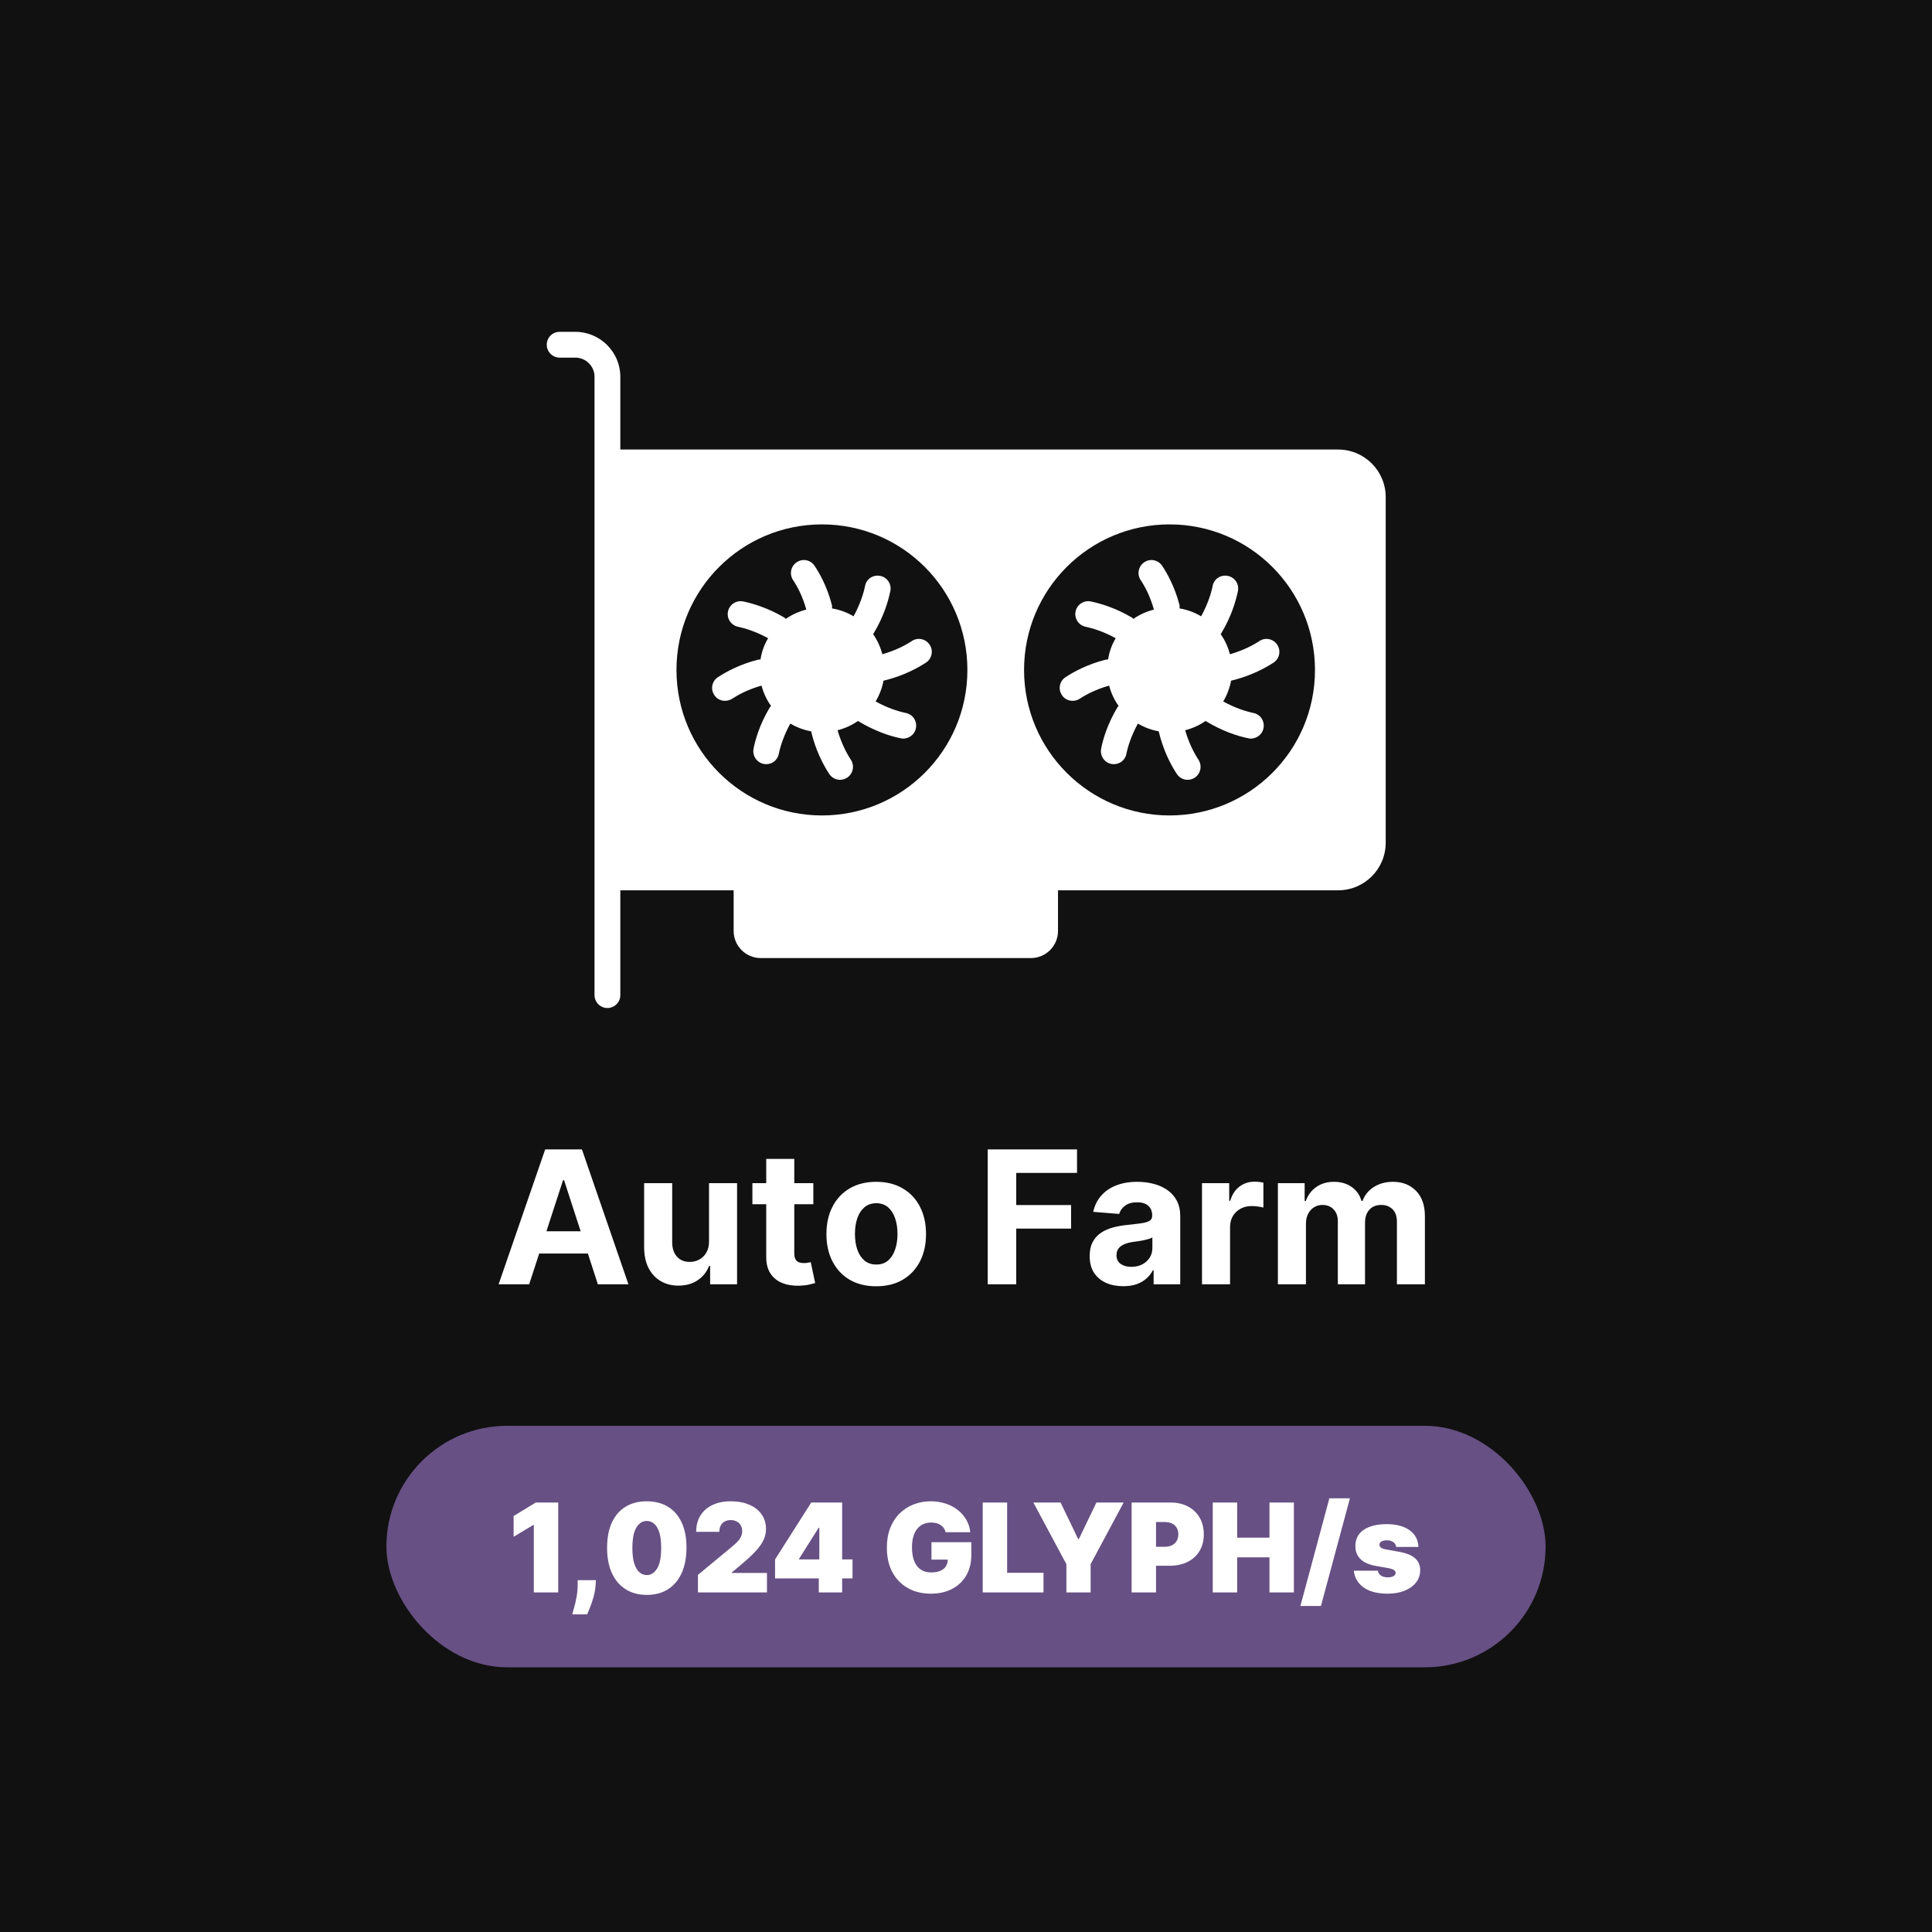 <svg width="4000" height="4000" viewBox="0 0 4000 4000" fill="none" xmlns="http://www.w3.org/2000/svg">
<rect width="4000" height="4000" fill="#111111"/>
<path d="M1095.6 2659H1032.32L1128.73 2379.73H1204.82L1301.1 2659H1237.82L1167.87 2443.55H1165.69L1095.6 2659ZM1091.64 2549.23H1241.1V2595.32H1091.64V2549.23ZM1467.94 2569.82V2449.55H1526.03V2659H1470.26V2620.95H1468.07C1463.35 2633.23 1455.48 2643.09 1444.48 2650.55C1433.57 2658 1420.26 2661.73 1404.53 2661.73C1390.53 2661.73 1378.21 2658.55 1367.57 2652.18C1356.94 2645.82 1348.62 2636.77 1342.62 2625.05C1336.71 2613.32 1333.71 2599.27 1333.62 2582.91V2449.55H1391.71V2572.55C1391.8 2584.91 1395.12 2594.68 1401.66 2601.86C1408.21 2609.05 1416.98 2612.64 1427.98 2612.64C1434.98 2612.64 1441.53 2611.05 1447.62 2607.86C1453.71 2604.59 1458.62 2599.77 1462.35 2593.41C1466.16 2587.05 1468.03 2579.18 1467.94 2569.82ZM1683.9 2449.55V2493.18H1557.77V2449.55H1683.9ZM1586.4 2399.36H1644.49V2594.64C1644.49 2600 1645.31 2604.18 1646.95 2607.18C1648.59 2610.09 1650.86 2612.14 1653.77 2613.32C1656.77 2614.5 1660.22 2615.09 1664.13 2615.09C1666.86 2615.09 1669.59 2614.86 1672.31 2614.41C1675.04 2613.86 1677.13 2613.45 1678.59 2613.18L1687.72 2656.41C1684.81 2657.32 1680.72 2658.36 1675.45 2659.55C1670.18 2660.82 1663.77 2661.59 1656.22 2661.86C1642.22 2662.41 1629.95 2660.55 1619.4 2656.27C1608.95 2652 1600.81 2645.36 1594.99 2636.36C1589.18 2627.36 1586.31 2616 1586.4 2602.27V2399.36ZM1814.13 2663.09C1792.95 2663.09 1774.63 2658.59 1759.18 2649.59C1743.81 2640.5 1731.95 2627.86 1723.59 2611.68C1715.22 2595.41 1711.04 2576.55 1711.04 2555.09C1711.04 2533.45 1715.22 2514.55 1723.59 2498.36C1731.95 2482.09 1743.81 2469.45 1759.18 2460.45C1774.63 2451.36 1792.95 2446.82 1814.13 2446.82C1835.31 2446.82 1853.59 2451.36 1868.95 2460.45C1884.4 2469.45 1896.31 2482.09 1904.68 2498.36C1913.04 2514.55 1917.22 2533.45 1917.22 2555.09C1917.22 2576.55 1913.04 2595.41 1904.68 2611.68C1896.31 2627.86 1884.4 2640.5 1868.95 2649.59C1853.59 2658.59 1835.31 2663.09 1814.13 2663.09ZM1814.4 2618.09C1824.04 2618.09 1832.09 2615.36 1838.54 2609.91C1844.99 2604.36 1849.86 2596.82 1853.13 2587.27C1856.49 2577.73 1858.18 2566.86 1858.18 2554.68C1858.18 2542.5 1856.49 2531.64 1853.13 2522.09C1849.86 2512.55 1844.99 2505 1838.54 2499.45C1832.09 2493.91 1824.04 2491.14 1814.4 2491.14C1804.68 2491.14 1796.49 2493.91 1789.86 2499.45C1783.31 2505 1778.36 2512.55 1774.99 2522.09C1771.72 2531.64 1770.09 2542.5 1770.09 2554.68C1770.09 2566.86 1771.72 2577.73 1774.99 2587.27C1778.36 2596.82 1783.31 2604.36 1789.86 2609.91C1796.49 2615.36 1804.68 2618.09 1814.4 2618.09ZM2044.96 2659V2379.73H2229.87V2428.41H2104.01V2494.95H2217.6V2543.64H2104.01V2659H2044.96ZM2325.6 2662.95C2312.23 2662.95 2300.32 2660.64 2289.87 2656C2279.41 2651.27 2271.14 2644.32 2265.05 2635.14C2259.05 2625.86 2256.05 2614.32 2256.05 2600.5C2256.05 2588.86 2258.19 2579.09 2262.46 2571.18C2266.73 2563.27 2272.55 2556.91 2279.91 2552.09C2287.28 2547.27 2295.64 2543.64 2305.01 2541.18C2314.46 2538.73 2324.37 2537 2334.73 2536C2346.91 2534.73 2356.73 2533.55 2364.19 2532.45C2371.64 2531.27 2377.05 2529.55 2380.41 2527.27C2383.78 2525 2385.46 2521.64 2385.46 2517.18V2516.36C2385.46 2507.73 2382.73 2501.05 2377.28 2496.32C2371.91 2491.59 2364.28 2489.23 2354.37 2489.23C2343.91 2489.23 2335.6 2491.55 2329.41 2496.18C2323.23 2500.73 2319.14 2506.45 2317.14 2513.36L2263.41 2509C2266.14 2496.27 2271.51 2485.27 2279.51 2476C2287.51 2466.64 2297.82 2459.45 2310.46 2454.45C2323.19 2449.36 2337.91 2446.82 2354.64 2446.82C2366.28 2446.82 2377.41 2448.18 2388.05 2450.91C2398.78 2453.64 2408.28 2457.86 2416.55 2463.59C2424.91 2469.32 2431.51 2476.68 2436.32 2485.68C2441.14 2494.59 2443.55 2505.27 2443.55 2517.73V2659H2388.46V2629.95H2386.82C2383.46 2636.5 2378.96 2642.27 2373.32 2647.27C2367.69 2652.18 2360.91 2656.05 2353.01 2658.86C2345.1 2661.59 2335.96 2662.95 2325.6 2662.95ZM2342.23 2622.86C2350.78 2622.86 2358.32 2621.18 2364.87 2617.82C2371.41 2614.36 2376.55 2609.73 2380.28 2603.91C2384.01 2598.09 2385.87 2591.5 2385.87 2584.14V2561.91C2384.05 2563.09 2381.55 2564.18 2378.37 2565.18C2375.28 2566.09 2371.78 2566.95 2367.87 2567.77C2363.96 2568.5 2360.05 2569.18 2356.14 2569.82C2352.23 2570.36 2348.69 2570.86 2345.51 2571.32C2338.69 2572.32 2332.73 2573.91 2327.64 2576.09C2322.55 2578.27 2318.6 2581.23 2315.78 2584.95C2312.96 2588.59 2311.55 2593.14 2311.55 2598.59C2311.55 2606.5 2314.41 2612.55 2320.14 2616.73C2325.96 2620.82 2333.32 2622.86 2342.23 2622.86ZM2488.62 2659V2449.55H2544.94V2486.09H2547.12C2550.94 2473.09 2557.35 2463.27 2566.35 2456.64C2575.35 2449.91 2585.71 2446.55 2597.44 2446.55C2600.35 2446.55 2603.48 2446.73 2606.85 2447.09C2610.21 2447.45 2613.16 2447.95 2615.71 2448.59V2500.14C2612.98 2499.32 2609.21 2498.59 2604.39 2497.95C2599.57 2497.32 2595.16 2497 2591.16 2497C2582.62 2497 2574.98 2498.86 2568.26 2502.59C2561.62 2506.23 2556.35 2511.32 2552.44 2517.86C2548.62 2524.41 2546.71 2531.95 2546.71 2540.5V2659H2488.62ZM2645.74 2659V2449.55H2701.11V2486.5H2703.56C2707.93 2474.23 2715.2 2464.55 2725.38 2457.45C2735.56 2450.36 2747.74 2446.82 2761.93 2446.82C2776.29 2446.82 2788.52 2450.41 2798.61 2457.59C2808.7 2464.68 2815.43 2474.32 2818.79 2486.5H2820.97C2825.24 2474.5 2832.97 2464.91 2844.15 2457.73C2855.43 2450.45 2868.74 2446.82 2884.11 2446.82C2903.65 2446.82 2919.52 2453.05 2931.7 2465.5C2943.97 2477.86 2950.11 2495.41 2950.11 2518.14V2659H2892.15V2529.59C2892.15 2517.95 2889.06 2509.23 2882.88 2503.41C2876.7 2497.59 2868.97 2494.68 2859.7 2494.68C2849.15 2494.68 2840.93 2498.05 2835.02 2504.77C2829.11 2511.41 2826.15 2520.18 2826.15 2531.09V2659H2769.84V2528.36C2769.84 2518.09 2766.88 2509.91 2760.97 2503.82C2755.15 2497.73 2747.47 2494.68 2737.93 2494.68C2731.47 2494.68 2725.65 2496.32 2720.47 2499.59C2715.38 2502.77 2711.34 2507.27 2708.34 2513.09C2705.34 2518.82 2703.84 2525.55 2703.84 2533.27V2659H2645.74Z" fill="white"/>
<rect x="800" y="2952" width="2400" height="500" rx="250" fill="#675084"/>
<path d="M1155.76 3110.82V3297H1105.22V3157.36H1104.12L1063.4 3181.73V3138.82L1109.22 3110.82H1155.76ZM1233.83 3271.55L1233.1 3281.73C1232.5 3290.45 1231.04 3298.82 1228.74 3306.82C1226.5 3314.82 1224.1 3321.91 1221.56 3328.09C1219.07 3334.27 1217.1 3339.06 1215.65 3342.45H1184.74C1185.71 3339.06 1187.07 3334.15 1188.83 3327.73C1190.65 3321.36 1192.28 3314.15 1193.74 3306.09C1195.25 3298.09 1196.01 3289.97 1196.01 3281.73V3271.55H1233.83ZM1339.08 3302.09C1322.17 3302.03 1307.56 3298.12 1295.26 3290.36C1282.96 3282.61 1273.47 3271.42 1266.81 3256.82C1260.14 3242.21 1256.84 3224.7 1256.9 3204.27C1256.96 3183.79 1260.29 3166.39 1266.9 3152.09C1273.56 3137.79 1283.02 3126.91 1295.26 3119.45C1307.56 3112 1322.17 3108.27 1339.08 3108.27C1355.99 3108.27 1370.59 3112.03 1382.9 3119.55C1395.2 3127 1404.69 3137.88 1411.35 3152.18C1418.02 3166.48 1421.32 3183.85 1421.26 3204.27C1421.26 3224.82 1417.93 3242.39 1411.26 3257C1404.59 3271.61 1395.11 3282.79 1382.81 3290.55C1370.56 3298.24 1355.99 3302.09 1339.08 3302.09ZM1339.08 3261C1347.81 3261 1354.96 3256.45 1360.53 3247.36C1366.17 3238.21 1368.96 3223.85 1368.9 3204.27C1368.9 3191.48 1367.63 3181.03 1365.08 3172.91C1362.53 3164.79 1359.02 3158.79 1354.53 3154.91C1350.05 3150.97 1344.9 3149 1339.08 3149C1330.35 3149 1323.23 3153.42 1317.72 3162.27C1312.2 3171.12 1309.38 3185.12 1309.26 3204.27C1309.2 3217.3 1310.44 3228.03 1312.99 3236.45C1315.53 3244.82 1319.05 3251 1323.53 3255C1328.08 3259 1333.26 3261 1339.08 3261ZM1444.99 3297V3260.64L1514.44 3203.18C1519.05 3199.36 1522.99 3195.79 1526.26 3192.45C1529.59 3189.06 1532.14 3185.58 1533.9 3182C1535.72 3178.42 1536.62 3174.45 1536.62 3170.09C1536.62 3165.3 1535.59 3161.21 1533.53 3157.82C1531.53 3154.42 1528.75 3151.82 1525.17 3150C1521.59 3148.12 1517.47 3147.18 1512.81 3147.18C1508.14 3147.18 1504.02 3148.12 1500.44 3150C1496.93 3151.88 1494.2 3154.64 1492.26 3158.27C1490.32 3161.91 1489.35 3166.33 1489.35 3171.55H1441.35C1441.35 3158.45 1444.29 3147.18 1450.17 3137.73C1456.05 3128.27 1464.35 3121 1475.08 3115.91C1485.81 3110.82 1498.38 3108.27 1512.81 3108.27C1527.72 3108.27 1540.63 3110.67 1551.53 3115.45C1562.5 3120.18 1570.96 3126.85 1576.9 3135.45C1582.9 3144.06 1585.9 3154.15 1585.9 3165.73C1585.9 3172.88 1584.41 3180 1581.44 3187.09C1578.47 3194.12 1573.14 3201.91 1565.44 3210.45C1557.75 3219 1546.81 3229.18 1532.62 3241L1515.17 3255.55V3256.64H1587.9V3297H1444.99ZM1604.67 3267.91V3228.64L1679.58 3110.82H1715.22V3163.18H1694.85L1654.49 3227.18V3228.64H1765.03V3267.91H1604.67ZM1695.22 3297V3255.91L1696.31 3238.82V3110.82H1743.58V3297H1695.22ZM1957.78 3172.27C1957 3169.06 1955.75 3166.24 1954.06 3163.82C1952.36 3161.33 1950.24 3159.24 1947.69 3157.55C1945.21 3155.79 1942.3 3154.48 1938.97 3153.64C1935.69 3152.73 1932.09 3152.27 1928.15 3152.27C1919.66 3152.27 1912.42 3154.3 1906.42 3158.36C1900.48 3162.42 1895.94 3168.27 1892.78 3175.91C1889.69 3183.55 1888.15 3192.76 1888.15 3203.55C1888.15 3214.45 1889.63 3223.79 1892.6 3231.55C1895.57 3239.3 1900 3245.24 1905.88 3249.36C1911.75 3253.48 1919.06 3255.55 1927.78 3255.55C1935.48 3255.55 1941.88 3254.42 1946.97 3252.18C1952.12 3249.94 1955.97 3246.76 1958.51 3242.64C1961.06 3238.52 1962.33 3233.67 1962.33 3228.09L1971.06 3229H1928.51V3193H2011.06V3218.82C2011.06 3235.79 2007.45 3250.3 2000.24 3262.36C1993.09 3274.36 1983.21 3283.58 1970.6 3290C1958.06 3296.36 1943.66 3299.55 1927.42 3299.55C1909.3 3299.55 1893.39 3295.7 1879.69 3288C1866 3280.3 1855.3 3269.33 1847.6 3255.09C1839.97 3240.85 1836.15 3223.91 1836.15 3204.27C1836.15 3188.88 1838.48 3175.24 1843.15 3163.36C1847.88 3151.48 1854.42 3141.45 1862.78 3133.27C1871.15 3125.03 1880.81 3118.82 1891.78 3114.64C1902.75 3110.39 1914.51 3108.27 1927.06 3108.27C1938.09 3108.27 1948.33 3109.85 1957.78 3113C1967.3 3116.09 1975.69 3120.52 1982.97 3126.27C1990.3 3131.97 1996.21 3138.73 2000.69 3146.55C2005.18 3154.36 2007.91 3162.94 2008.88 3172.27H1957.78ZM2034.62 3297V3110.82H2085.17V3256.27H2160.44V3297H2034.62ZM2139.49 3110.82H2195.85L2232.22 3186.45H2233.67L2270.03 3110.82H2326.4L2258.03 3238.45V3297H2207.85V3238.45L2139.49 3110.82ZM2342.88 3297V3110.82H2423.24C2437.06 3110.82 2449.15 3113.55 2459.51 3119C2469.88 3124.45 2477.94 3132.12 2483.69 3142C2489.45 3151.88 2492.33 3163.42 2492.33 3176.64C2492.33 3189.97 2489.36 3201.52 2483.42 3211.27C2477.54 3221.03 2469.27 3228.55 2458.6 3233.82C2448 3239.09 2435.6 3241.73 2421.42 3241.73H2373.42V3202.45H2411.24C2417.18 3202.45 2422.24 3201.42 2426.42 3199.36C2430.66 3197.24 2433.91 3194.24 2436.15 3190.36C2438.45 3186.48 2439.6 3181.91 2439.6 3176.64C2439.6 3171.3 2438.45 3166.76 2436.15 3163C2433.91 3159.18 2430.66 3156.27 2426.42 3154.27C2422.24 3152.21 2417.18 3151.18 2411.24 3151.18H2393.42V3297H2342.88ZM2510.88 3297V3110.82H2561.42V3183.55H2628.33V3110.82H2678.88V3297H2628.33V3224.27H2561.42V3297H2510.88ZM2794.88 3102.09L2734.88 3325H2692.33L2752.33 3102.09H2794.88ZM2936.74 3202.82H2890.56C2890.31 3199.97 2889.31 3197.52 2887.56 3195.45C2885.8 3193.39 2883.53 3191.82 2880.74 3190.73C2878.01 3189.58 2874.98 3189 2871.65 3189C2867.34 3189 2863.65 3189.79 2860.56 3191.36C2857.47 3192.94 2855.95 3195.18 2856.01 3198.09C2855.95 3200.15 2856.83 3202.06 2858.65 3203.82C2860.53 3205.58 2864.13 3206.94 2869.47 3207.91L2897.83 3213C2912.13 3215.61 2922.77 3220 2929.74 3226.18C2936.77 3232.3 2940.31 3240.52 2940.38 3250.82C2940.31 3260.76 2937.34 3269.39 2931.47 3276.73C2925.65 3284 2917.68 3289.64 2907.56 3293.64C2897.5 3297.58 2886.01 3299.55 2873.1 3299.55C2851.77 3299.55 2835.07 3295.18 2823.01 3286.45C2811.01 3277.73 2804.31 3266.21 2802.92 3251.91H2852.74C2853.41 3256.33 2855.59 3259.76 2859.28 3262.18C2863.04 3264.55 2867.77 3265.73 2873.47 3265.73C2878.07 3265.73 2881.86 3264.94 2884.83 3263.36C2887.86 3261.79 2889.41 3259.55 2889.47 3256.64C2889.41 3253.97 2888.07 3251.85 2885.47 3250.27C2882.92 3248.7 2878.92 3247.42 2873.47 3246.45L2848.74 3242.09C2834.5 3239.61 2823.83 3234.88 2816.74 3227.91C2809.65 3220.94 2806.13 3211.97 2806.19 3201C2806.13 3191.3 2808.68 3183.09 2813.83 3176.36C2819.04 3169.58 2826.47 3164.42 2836.1 3160.91C2845.8 3157.33 2857.28 3155.55 2870.56 3155.55C2890.74 3155.55 2906.65 3159.73 2918.28 3168.09C2929.98 3176.45 2936.13 3188.03 2936.74 3202.82Z" fill="white"/>
<path d="M1754.11 1610C1766.4 1601.72 1769.61 1585.15 1761.59 1572.86C1753.04 1560.03 1742.08 1539.19 1734.07 1511.93C1749.57 1507.92 1763.73 1501.51 1776.29 1492.69C1811.03 1513.8 1843.1 1524.22 1864.73 1528.5C1876.5 1531.7 1893.34 1523.69 1896.27 1507.65C1899.21 1493.22 1890.13 1479.06 1875.43 1476.12C1859.93 1472.91 1837.75 1465.97 1812.89 1452.34C1820.64 1439.24 1826.26 1424.81 1829.19 1409.31C1860.73 1401.83 1891.2 1388.74 1917.11 1371.9C1929.4 1363.88 1932.89 1347.32 1924.86 1335.02C1916.59 1322.46 1900.02 1318.99 1887.73 1327.27C1874.9 1335.83 1854.05 1346.78 1826.79 1354.53C1822.78 1339.3 1816.38 1325.14 1807.56 1312.84L1808.35 1312.04C1829.74 1276.77 1839.08 1244.43 1843.36 1223.59C1846.3 1209.16 1836.68 1195 1822.25 1192.33C1807.56 1189.39 1793.66 1198.74 1790.99 1213.17C1788.05 1228.13 1781.1 1250.58 1767.2 1275.97C1753.58 1267.95 1738.87 1262.34 1722.57 1259.67C1722.85 1256.99 1722.85 1254.05 1722.04 1251.38C1712.42 1215.04 1697.46 1187.78 1686.5 1171.48C1678.49 1159.19 1661.91 1155.72 1649.62 1164C1637.33 1172.02 1633.86 1188.58 1641.87 1200.88C1650.43 1213.44 1661.65 1234.28 1669.4 1262.07C1653.9 1266.08 1639.73 1272.49 1626.91 1281.31C1625.84 1280.51 1625.04 1279.44 1623.97 1278.64C1590.03 1258.6 1559.03 1249.51 1538.73 1245.24C1524.29 1242.3 1510.14 1251.65 1507.19 1266.08C1504.25 1280.51 1513.61 1294.67 1528.04 1297.61C1542.73 1300.82 1565.17 1307.5 1590.31 1321.4C1582.28 1334.76 1576.94 1349.45 1574.53 1365.49C1572.93 1365.49 1571.32 1365.22 1569.72 1365.75C1531.51 1375.37 1503.46 1390.87 1486.35 1402.1C1474.06 1410.12 1470.58 1426.68 1478.86 1438.97C1486.89 1451.8 1503.98 1454.21 1515.75 1446.73C1528.3 1438.44 1549.15 1427.22 1576.67 1419.47C1580.68 1434.7 1587.36 1449.13 1596.44 1461.69C1595.37 1462.76 1594.31 1463.56 1593.78 1464.63C1573.2 1499.1 1564.11 1530.1 1560.1 1550.14C1557.42 1564.84 1566.78 1578.74 1581.21 1581.67C1597.51 1584.35 1610.07 1573.93 1612.47 1560.56C1615.41 1545.87 1622.37 1523.42 1636.26 1498.03C1649.36 1505.78 1663.79 1511.39 1679.28 1514.07C1688.9 1554.42 1704.93 1584.35 1716.96 1602.52C1724.71 1614.28 1740.75 1618.55 1754.11 1610Z" fill="white"/>
<path d="M2607.36 1327.27C2594.53 1335.83 2573.7 1346.78 2546.44 1354.53C2542.43 1339.3 2536.01 1325.14 2527.19 1312.84C2527.46 1312.58 2527.73 1312.31 2528 1312.04C2549.37 1276.77 2558.73 1244.43 2563.01 1223.59C2565.94 1209.16 2556.33 1195 2541.9 1192.33C2527.19 1189.39 2513.29 1198.74 2510.62 1213.17C2507.68 1228.13 2500.74 1250.58 2486.85 1275.97C2473.21 1267.95 2458.52 1262.34 2442.22 1259.67C2442.48 1256.99 2442.48 1254.05 2441.69 1251.38C2432.07 1215.04 2417.09 1187.78 2406.14 1171.48C2398.12 1159.19 2381.56 1155.72 2369.27 1164C2356.96 1172.02 2353.49 1188.58 2361.52 1200.88C2370.06 1213.44 2381.29 1234.28 2389.04 1262.07C2373.54 1266.08 2359.38 1272.49 2346.55 1281.31C2345.48 1280.51 2344.67 1279.44 2343.6 1278.64C2309.68 1258.6 2278.68 1249.51 2258.37 1245.24C2243.94 1242.3 2229.77 1251.65 2226.84 1266.08C2223.9 1280.51 2233.24 1294.67 2247.67 1297.61C2262.38 1300.82 2284.82 1307.5 2309.94 1321.4C2301.93 1334.76 2296.58 1349.45 2294.18 1365.49C2292.57 1365.49 2290.97 1365.22 2289.36 1365.75C2251.14 1375.37 2223.09 1390.87 2205.98 1402.1C2193.69 1410.12 2190.22 1426.68 2198.51 1438.97C2206.52 1451.8 2223.63 1454.21 2235.38 1446.73C2247.95 1438.44 2268.79 1427.22 2296.32 1419.47C2300.32 1434.7 2307 1449.13 2316.08 1461.69C2315.01 1462.76 2313.94 1463.56 2313.41 1464.63C2292.83 1499.1 2283.75 1530.1 2279.75 1550.14C2277.07 1564.84 2286.43 1578.74 2300.86 1581.67C2317.15 1584.35 2329.72 1573.93 2332.12 1560.56C2335.06 1545.87 2342.01 1523.42 2355.91 1498.03C2369 1505.78 2383.43 1511.39 2398.93 1514.07C2408.54 1554.42 2424.58 1584.35 2436.61 1602.52C2444.36 1614.28 2460.38 1618.55 2473.75 1610C2486.04 1601.72 2489.25 1585.15 2481.24 1572.86C2472.68 1560.03 2461.73 1539.18 2453.7 1511.93C2469.21 1507.92 2483.38 1501.51 2495.93 1492.69C2530.66 1513.8 2562.73 1524.22 2584.38 1528.5C2596.14 1531.7 2612.97 1523.69 2615.92 1507.65C2618.85 1493.22 2609.77 1479.06 2595.07 1476.12C2579.57 1472.91 2557.38 1465.97 2532.54 1452.34C2540.29 1439.24 2545.9 1424.81 2548.84 1409.31C2580.38 1401.83 2610.83 1388.74 2636.76 1371.9C2649.05 1363.88 2652.53 1347.32 2644.51 1335.02C2636.22 1322.46 2619.65 1318.99 2607.36 1327.27Z" fill="white"/>
<path d="M2770.37 930.711H1284.32V779.994C1284.32 728.687 1242.36 687 1191.06 687H1158.72C1144.03 687 1132 698.758 1132 713.723C1132 728.42 1144.03 740.445 1158.72 740.445H1191.06C1212.98 740.445 1230.88 758.082 1230.88 779.994V2060.28C1230.88 2074.97 1242.91 2087 1257.6 2087C1272.29 2087 1284.32 2074.97 1284.32 2060.28V1843.29H1518.94V1927.47C1518.94 1958.46 1544.06 1983.58 1575.06 1983.58H2134.37C2165.36 1983.58 2190.49 1958.46 2190.49 1927.47V1843.29H2770.37C2824.88 1843.29 2868.97 1799.2 2868.97 1744.68V1029.32C2868.97 974.802 2824.88 930.711 2770.37 930.711ZM1701.74 1688.3C1535.79 1688.3 1400.57 1553.62 1400.57 1387.13C1400.57 1220.38 1535.52 1085.7 1701.74 1085.7C1868.75 1085.7 2002.89 1220.92 2002.89 1387.13C2002.89 1554.42 1867.15 1688.3 1701.74 1688.3ZM2421.37 1688.3C2255.42 1688.3 2120.2 1553.62 2120.2 1387.13C2120.2 1220.38 2255.16 1085.7 2421.37 1085.7C2588.39 1085.7 2722.53 1220.92 2722.53 1387.13C2722.53 1554.42 2586.78 1688.3 2421.37 1688.3Z" fill="white"/>
</svg>
